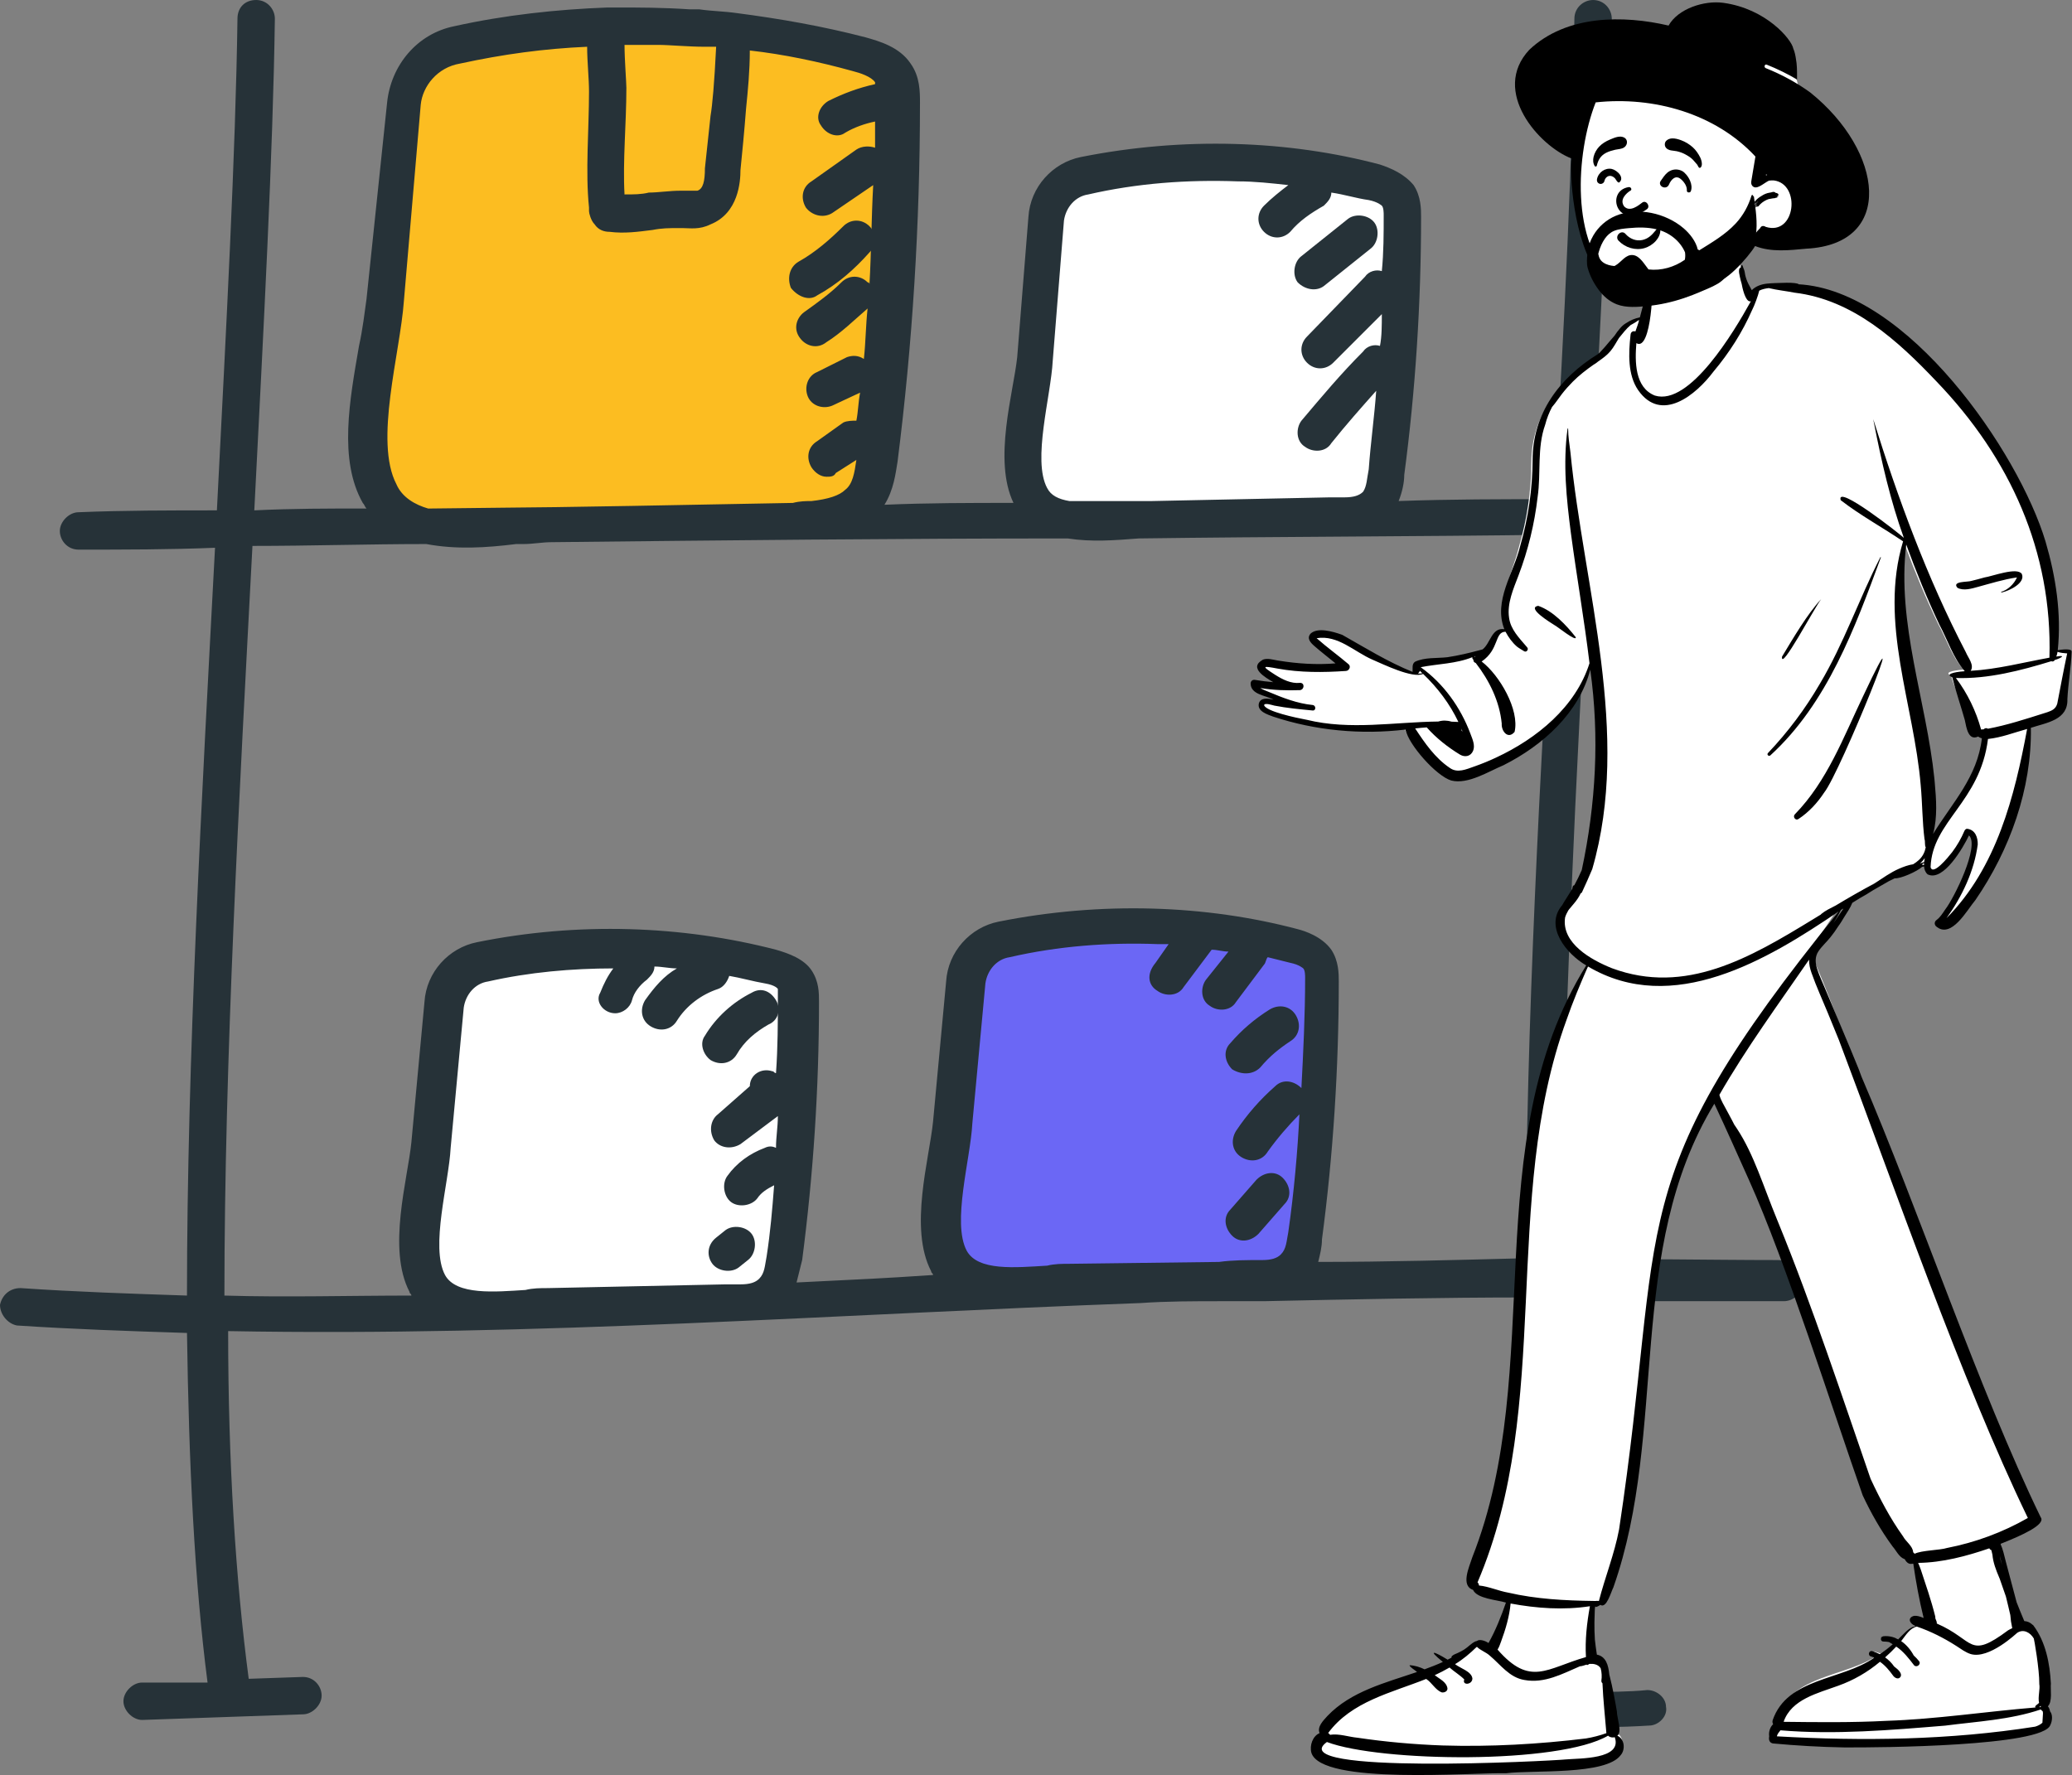 <svg xmlns="http://www.w3.org/2000/svg" width="552" height="473" viewBox="0 0 552 473" fill="none"><rect x="0" y="0" width="552" height="473" fill="#808080" stroke="none"/><path d="M255.929 282.424L258.578 257.52L268.646 251.161L289.841 246.393L325.343 247.982L351.837 255.4V284.544L347.068 333.822L330.112 342.3H260.698L251.16 333.822V312.627L255.929 282.424Z" fill="#6B67F5"></path><path d="M114.98 300.441L118.159 263.879L139.354 255.401L173.796 252.752L211.418 259.64L213.007 267.589L211.418 305.74L206.119 342.301L194.991 346.54L153.131 348.66L118.159 346.54L110.211 334.353L114.98 300.441Z" fill="white"></path><path d="M277.125 75.775L280.304 52.46L304.148 44.512H347.598L374.092 52.46V89.021L367.204 131.942L358.196 137.77H318.455H280.304L273.945 128.232V106.507L277.125 75.775Z" fill="white"></path><path d="M102.264 82.13L109.682 18.545L118.69 12.716L145.184 7.947L225.725 12.716L237.912 22.254V63.584L232.614 120.811L225.725 137.237L174.327 139.887L104.383 137.237L96.965 118.162L102.264 82.13Z" fill="#FCBD21"></path><path d="M473.728 335.745C454.301 335.745 435.373 335.247 415.947 335.745C416.444 275.473 419.93 204.738 423.419 142.968C439.857 142.968 456.295 142.968 472.733 142.47C475.224 142.47 477.715 139.979 477.715 137.488C477.715 134.997 475.721 132.507 472.733 132.507C471.738 132.507 432.384 133.004 423.917 133.004C426.408 85.183 428.899 40.358 429.396 4.984C429.396 2.493 427.403 0.002 424.414 0.002C421.923 0.002 419.432 1.995 419.432 4.984C418.935 39.853 416.942 85.183 413.953 133.004C400.006 133.004 386.557 133.004 372.61 133.501C373.605 131.01 374.106 128.52 374.106 126.526C377.094 104.111 378.59 80.698 378.59 57.787C378.59 55.793 378.59 52.307 376.597 49.319C374.106 46.331 370.62 44.835 367.631 43.84C343.223 37.365 315.329 36.367 287.93 41.846C280.457 43.342 274.48 49.816 273.982 57.786L270.994 95.146C269.999 104.612 264.52 122.542 269.999 133.998C258.543 133.998 247.087 133.998 235.627 134.496C238.118 130.512 238.615 126.028 239.113 123.04C243.096 91.656 245.09 59.779 245.09 27.398C245.09 24.409 245.09 20.422 242.599 16.937C239.61 12.452 234.131 10.96 230.645 9.961C219.189 6.973 207.733 4.98 196.273 3.487C192.787 2.99 189.799 2.99 186.309 2.492H183.818C176.346 1.995 170.369 1.995 163.895 1.995H161.901C148.452 2.492 134.505 3.988 121.055 6.977C111.092 8.97 104.12 17.438 103.122 27.401L97.639 79.7C97.141 83.186 96.644 87.67 95.645 92.154C93.154 106.599 90.166 122.539 96.64 133.995C97.138 134.493 97.138 134.99 97.635 135.491C87.672 135.491 77.712 135.491 67.748 135.989C70.239 87.173 72.73 40.851 73.227 4.982C73.227 2.491 71.234 0 68.245 0C65.257 0 63.264 1.993 63.264 4.982C62.766 40.846 60.275 87.171 57.784 135.989C45.33 135.989 32.878 135.989 20.922 136.486C18.431 136.486 15.94 138.977 15.94 141.468C15.94 143.959 17.934 146.45 20.922 146.45C32.876 146.45 45.33 146.45 57.284 145.952C53.798 211.704 49.811 282.438 49.811 345.207C34.866 344.709 19.924 344.212 5.479 343.213C2.491 343.213 0.497 345.207 0 347.698C0 350.189 1.993 352.68 4.484 353.177C19.429 354.172 34.372 354.673 49.815 355.171C50.312 390.04 51.809 421.423 55.294 448.32H37.865C35.375 448.32 32.884 450.811 32.884 453.302C32.884 455.793 35.375 458.284 37.865 458.284L80.705 456.788C83.196 456.788 85.687 454.297 85.687 451.806C85.687 449.315 83.693 446.824 80.705 446.824L66.26 447.322C62.774 420.921 60.781 389.541 60.781 354.676C142.97 356.172 222.178 350.192 303.866 347.203C310.842 346.706 318.311 346.706 325.286 346.706H333.256H336.742C360.156 346.208 383.564 345.711 406.978 345.711C406.978 384.563 408.474 420.431 412.955 449.818H401.499C398.51 449.818 396.517 451.812 396.517 454.8C396.517 457.789 398.51 459.782 401.499 459.782C406.48 459.782 411.462 460.279 415.943 460.279C423.913 460.279 431.386 460.279 439.357 459.782C441.848 459.782 444.339 457.291 443.841 454.8C443.841 452.309 441.35 450.316 438.859 450.316C433.877 450.813 428.398 450.813 423.417 450.813C418.932 421.921 417.44 386.057 417.44 346.706H475.221C477.712 346.706 480.203 344.712 480.203 341.724C480.203 338.736 476.717 335.747 473.728 335.747L473.728 335.745ZM278.962 130.022C274.979 122.549 279.957 105.613 280.458 96.147L283.447 58.788C283.944 55.302 286.435 52.313 289.921 51.812C302.873 48.824 316.322 47.829 329.772 48.326C334.256 48.326 338.737 48.824 343.222 49.321C341.228 50.817 338.737 52.807 336.747 54.8C334.754 56.794 334.754 59.782 336.747 61.776C338.741 63.769 341.729 63.769 343.723 61.776C346.214 58.788 349.202 56.794 352.688 54.8C353.683 53.806 354.681 52.807 354.681 51.315C358.167 51.812 361.155 52.811 364.645 53.308C367.136 53.806 368.131 54.804 368.131 54.804C368.628 55.302 368.628 56.798 368.628 57.295C368.628 62.277 368.628 67.259 368.131 72.24C366.635 71.743 364.645 72.24 363.646 73.736L348.204 89.676C346.211 91.669 346.211 94.658 348.204 96.651C350.197 98.645 353.186 98.645 355.179 96.651L368.132 83.699C368.132 86.687 368.132 89.676 367.634 92.167C366.138 91.669 364.148 92.167 363.15 93.663C357.173 99.639 352.191 105.616 346.712 112.094C345.216 114.087 345.216 117.573 347.707 119.069C349.701 120.565 353.186 120.565 354.682 118.074C358.666 113.092 362.653 108.608 366.636 104.127C366.139 111.102 365.14 118.074 364.643 125.049C364.145 127.54 364.145 129.534 363.147 131.026C362.152 132.021 360.656 132.522 358.165 132.522H354.181L306.361 133.517H302.875H284.941C281.953 133.009 279.959 132.014 278.964 130.02L278.962 130.022ZM166.38 11.961H175.345C178.334 11.961 183.315 12.458 187.8 12.458H190.788C190.291 22.422 189.793 27.901 189.292 30.889C188.795 35.374 188.297 40.355 187.796 44.837C187.796 48.322 187.299 50.316 185.803 50.813H182.815H181.319C178.33 50.813 175.342 51.311 172.851 51.311C170.857 51.808 168.868 51.808 166.377 51.808C165.879 42.843 166.874 32.88 166.874 23.413C166.878 21.925 166.38 15.948 166.38 11.961ZM105.607 129.023C99.63 117.567 106.602 94.154 107.6 80.207L112.085 27.905C112.582 22.92 116.565 17.942 122.546 16.943C134.002 14.452 144.961 12.96 156.42 12.459C156.42 16.442 156.918 20.926 156.918 24.412C156.918 34.376 155.923 45.832 156.918 55.294V56.289C156.918 56.787 157.415 58.78 158.414 59.775C159.409 61.271 160.905 61.769 162.397 61.769C166.38 62.266 169.87 61.769 173.853 61.271C176.344 60.774 178.338 60.774 180.829 60.774H181.823C183.817 60.774 186.308 61.271 189.296 59.779C196.769 56.791 197.266 48.323 197.266 45.334C197.764 40.352 198.261 35.37 198.762 28.897C199.26 23.915 199.757 18.933 199.757 13.454C208.722 14.449 218.188 16.442 227.153 18.933C229.147 19.431 232.135 20.429 233.13 21.922V22.419C228.646 23.414 224.662 24.91 220.675 26.904C218.184 28.399 217.189 31.388 218.682 33.378C220.178 35.869 223.166 36.864 225.156 35.371C227.647 33.875 230.635 32.88 233.126 32.383V39.358C231.63 38.861 229.64 38.861 228.144 39.856L216.191 48.323C213.7 49.819 213.202 52.808 214.695 55.299C216.191 57.292 219.179 58.287 221.67 56.794L232.629 49.322C232.131 58.287 232.131 67.255 231.634 75.723C231.634 75.723 231.634 75.225 231.136 75.225C229.143 73.232 226.154 73.232 224.161 75.225C221.173 78.214 217.687 80.705 214.197 83.196C212.204 84.692 211.209 87.68 213.202 90.171C214.698 92.165 217.687 93.159 220.178 91.166C224.161 88.675 227.65 85.189 231.136 82.201C230.639 86.685 230.639 91.166 230.142 95.65C228.646 94.656 227.153 94.656 225.657 95.153L217.687 99.136C215.196 100.131 214.201 103.12 215.196 105.611C216.191 108.101 219.179 109.096 221.67 108.102L229.143 104.616C228.645 107.107 228.645 109.598 228.148 112.088C227.153 112.088 225.657 112.088 224.662 112.586L217.687 117.564C215.196 119.06 214.699 122.048 216.191 124.539C217.186 126.035 218.682 127.03 220.174 127.03C221.169 127.03 222.168 127.03 222.665 126.035L228.145 122.55C227.647 126.035 227.15 129.024 225.156 130.52C223.66 132.016 220.672 133.011 216.191 133.508C214.695 133.508 213.203 133.508 211.209 134.006C132.506 135.502 153.926 135 114.074 135.502C110.588 134.503 107.103 132.509 105.607 129.023ZM163.889 269.989C165.882 269.989 167.872 268.493 168.373 266.503C168.871 264.51 170.367 262.52 172.357 261.024C173.351 260.029 174.35 259.031 174.35 257.538C176.343 257.538 178.333 258.036 180.327 258.036C176.841 260.029 174.35 263.017 171.859 266.503C170.363 268.994 170.864 271.983 173.355 273.479C175.846 274.975 178.834 274.473 180.33 271.983C182.821 267.999 186.805 265.007 191.289 263.515C192.785 263.017 193.78 261.521 194.277 260.029C197.266 260.527 200.752 261.525 203.743 262.023C206.732 262.52 207.229 263.518 207.229 263.518V266.009C207.229 272.484 207.229 278.962 206.732 285.933C206.234 285.933 206.234 285.436 205.737 285.436C202.749 284.441 199.76 286.431 199.76 289.419L191.285 296.888C189.292 298.384 188.794 301.372 190.291 303.863C191.786 305.857 194.775 306.354 197.266 304.858L207.229 297.386C207.229 300.374 206.732 302.865 206.732 305.853C205.737 305.356 204.738 305.356 203.744 305.853C199.76 307.349 196.271 309.837 193.78 313.326C192.284 315.319 192.785 318.805 194.775 320.301C196.768 321.797 200.254 321.296 201.75 319.306C202.745 317.81 204.241 316.815 206.234 315.82C205.737 322.295 205.24 328.275 204.241 334.749C203.744 337.24 203.744 339.233 202.248 340.726C201.253 341.721 199.757 342.222 197.266 342.222H193.282L145.959 343.217C143.966 343.217 141.976 343.217 139.982 343.714C132.012 344.212 121.551 345.21 118.562 339.731C114.579 332.258 119.557 315.322 120.058 305.856L123.544 268.496C124.042 265.011 126.533 262.022 130.019 261.521C140.977 259.03 152.433 258.035 163.392 258.035C161.896 260.029 160.901 262.019 159.906 264.51C158.41 267 160.9 269.989 163.889 269.989ZM308.346 264.012C310.339 265.508 313.825 265.508 315.321 263.018L322.794 253.054C324.29 253.054 325.782 253.551 327.278 253.551L321.301 261.024C319.805 263.018 319.805 266.503 322.296 267.999C324.29 269.495 327.776 269.495 329.271 267.004L336.744 257.041C337.242 256.543 337.242 255.545 337.739 255.047C339.733 255.545 341.722 256.042 343.716 256.543C346.207 257.041 347.202 258.039 347.202 258.039C347.699 258.537 347.699 260.033 347.699 260.53C347.699 270.494 347.202 280.454 346.704 289.92C344.711 287.927 341.722 287.429 339.729 289.423C335.746 292.908 332.256 296.895 329.268 301.376C327.772 303.867 328.273 306.855 330.764 308.351C333.255 309.847 336.243 309.346 337.739 306.855C340.23 303.37 343.218 299.88 346.207 296.892V296.394C345.709 306.855 344.711 317.814 343.218 328.275C342.721 330.766 342.721 332.76 341.225 334.252C340.23 335.247 338.734 335.748 336.243 335.748H335.746C332.26 335.748 328.273 335.748 324.787 336.245L284.936 336.743C282.943 336.743 280.953 336.743 278.959 337.24C270.492 337.738 260.528 338.736 257.54 333.257C253.556 325.784 258.534 308.849 259.036 299.382L262.521 262.023C263.019 258.537 265.51 255.548 268.996 255.047C281.948 252.059 295.397 251.064 308.349 251.562H311.337L307.852 256.543C305.357 259.528 305.858 262.516 308.346 264.012ZM351.185 336.238C351.683 334.245 352.18 332.255 352.18 330.261C355.169 307.847 356.664 284.433 356.664 261.522C356.664 259.528 356.664 256.043 354.671 253.054C352.18 249.568 347.696 248.072 345.706 247.575C321.297 241.101 293.404 240.102 266.004 245.581C258.531 247.077 252.554 253.552 252.057 261.521L248.571 298.881C247.576 308.845 242.097 327.276 248.073 338.732C248.073 339.23 248.571 339.23 248.571 339.727C233.629 340.722 232.133 340.722 212.209 341.72C212.706 339.727 213.204 337.737 213.705 335.744C216.693 312.831 218.189 289.916 218.189 267.004C218.189 264.513 218.189 261.525 216.196 258.536C214.202 255.548 210.219 254.052 206.73 253.057C181.824 246.583 153.926 245.585 127.028 251.064C119.555 252.56 113.578 259.034 113.08 267.004L109.595 304.363C108.6 314.327 103.12 332.758 109.097 344.214C109.097 344.712 109.595 344.712 109.595 345.209C93.157 345.209 76.221 345.707 59.784 345.209C59.784 282.446 63.767 211.71 67.256 145.46C82.699 145.46 98.139 144.963 113.581 144.963C121.551 146.459 129.521 145.957 137.492 144.963H138.988H139.485C141.976 144.963 144.467 144.465 146.958 144.465C192.786 143.968 238.615 143.47 284.443 143.47C290.917 144.465 296.898 143.968 303.371 143.47C340.234 142.973 377.093 142.973 413.956 142.475C410.471 204.243 406.484 273.482 406.484 335.252C387.551 335.743 369.618 336.24 351.187 336.24L351.185 336.238Z" fill="#263238"></path><path d="M217.686 78.714C223.165 75.725 227.65 71.738 231.633 67.257C233.627 65.264 233.627 62.276 231.633 60.282C229.64 58.289 226.651 58.289 224.658 60.282C221.172 63.768 217.185 67.257 212.704 69.748C210.213 71.244 209.716 74.233 210.711 76.724C212.704 79.211 215.693 80.21 217.686 78.714L217.686 78.714Z" fill="#263238"></path><path d="M352.682 76.222L365.136 66.258C367.13 64.763 367.627 61.277 366.131 59.283C364.635 57.29 361.149 56.792 359.156 58.288L346.701 68.252C344.708 69.748 344.21 73.234 345.706 75.227C347.7 77.221 350.688 77.718 352.682 76.222Z" fill="#263238"></path><path d="M335.74 284.438C338.231 281.45 340.721 279.456 343.71 277.463C346.201 275.967 346.698 272.979 345.206 270.488C343.71 267.997 340.721 267.499 338.23 268.992C334.247 271.483 330.758 274.471 327.769 277.957C325.776 279.95 326.273 282.939 328.267 284.932C330.758 286.432 333.746 286.432 335.74 284.438L335.74 284.438Z" fill="#263238"></path><path d="M335.246 328.781L342.221 320.811C344.215 318.818 343.717 315.829 341.724 313.836C339.73 311.842 336.742 312.34 334.749 314.333L327.773 322.303C325.78 324.297 326.277 327.285 328.271 329.279C330.268 331.272 333.256 330.771 335.246 328.781Z" fill="#263238"></path><path d="M189.291 282.451C191.782 283.947 194.77 283.446 196.266 280.955C198.26 277.469 201.248 274.979 204.734 272.985C207.225 271.99 208.22 269.002 206.727 266.511C205.231 264.02 202.744 263.025 200.253 264.517C195.271 267.008 190.787 270.992 187.798 275.974C186.302 277.967 187.301 280.955 189.291 282.451L189.291 282.451Z" fill="#263238"></path><path d="M189.791 336.745C191.287 338.739 194.773 339.236 196.766 337.74L199.257 335.747C201.251 334.251 201.748 330.765 200.252 328.772C198.756 326.778 195.27 326.281 193.277 327.777L190.786 329.77C188.295 331.764 188.295 334.752 189.791 336.745Z" fill="#263238"></path><path fill-rule="evenodd" clip-rule="evenodd" d="M515.455 215.525C515.428 217.368 515.242 221.6 514.774 223.384C519.979 215.125 527.776 206.097 528.962 195.981C528.593 195.881 526.953 195.731 526.667 195.518C523.974 196.757 524.483 192.945 524.086 191.182C523.011 187.45 520.753 183.778 519.772 180.021C517.194 178.917 522.372 178.449 523.124 178.427C519.997 174.979 518.558 170.239 516.331 166.216C513.059 159.38 510.128 152.392 507.511 145.294C506.939 149.742 506.837 154.237 507.185 158.709C508.261 177.864 515.528 196.281 515.455 215.525ZM334.838 181.5C336.457 181.769 339.155 182.024 340.771 182.155C338.65 180.903 332.382 178.518 336.332 176.375C337.55 175.934 338.857 176.563 340.085 176.757C345.186 177.588 351.484 177.544 356.644 177.125C354.763 175.597 352.286 173.395 350.451 171.813C349.475 170.972 348.529 170.654 349.626 169.398C351.561 167.615 355.02 168.928 357.257 169.712C363.426 173.135 370.392 176.847 377.014 179.48C377.083 178.562 377.04 177.374 377.935 176.757C380.558 175.533 382.49 175.89 385.282 175.565C388.536 175.082 391.428 174.532 394.651 173.68C396.758 172.089 398.043 167.395 401.414 167.919C398.429 160.481 402.978 152.721 404.687 145.599C406.82 138.31 407.941 130.741 407.971 123.162C407.992 111.028 415.09 101.718 425.345 95.492C429.388 92.789 432.103 86.213 437.109 84.896C437.745 82.477 437.784 81.415 438.343 78.978C438.624 78.278 438.832 74.479 439.538 74.608C440.316 70.846 444.283 69.337 447.715 68.549C452.177 67.633 458.405 66.524 462.416 69.108C463.578 70.065 464.089 71.668 464.174 73.1C464.62 75.007 465.547 76.982 466.627 78.637C468.472 78.02 467.428 76.87 469.252 76.602C485.909 74.157 504.398 86.258 515.205 98.062C534.795 117.981 550.444 145.174 547.883 173.564C548.572 173.463 551.625 172.989 551.582 173.945C551.432 178.099 550.66 181.564 550.447 185.716C550.658 191.215 544.888 191.878 540.72 193.234C540.977 209.19 535.123 225.15 525.96 238.266C523.734 240.847 520.394 249.803 516.331 246.235C515.852 245.68 519.565 241.839 520.226 240.89C522.482 238.078 528.457 224.155 524.234 221.374C523.295 224.38 514.205 238.831 512.584 230.629C510.432 231.866 506.875 232.71 504.303 232.582C499.466 235.176 494.759 237.978 490.114 240.89C487.951 245.097 484.777 249.139 482.118 253.178C500.519 295.266 518.479 364.536 542.158 404.177C544.223 406.766 532.865 411.166 530.859 412.116C534.695 418.284 535.175 425.432 538.094 432.074C538.65 431.985 539.211 432.102 539.712 432.368C543.313 434.783 544.671 443.426 544.877 447.688C544.71 449.589 545.422 452.464 543.869 453.864C544.086 454.096 544.248 454.38 544.363 454.671C545.456 455.513 545.322 457.375 544.737 458.53C542.682 462.755 527.655 462.363 522.778 463.267C505.505 464.715 491.007 464.944 473.735 463.36C471.616 462.92 473.219 459.645 474.265 458.757C473.782 458.466 473.473 457.934 473.684 457.25C477.611 446.131 491.802 446.884 500.389 440.946C498.131 439.653 499.588 440.065 501.007 440.568C502.512 439.631 503.977 438.577 505.334 437.412C504.292 436.775 504.806 436.354 505.933 436.888C507.71 435.477 509.093 433.296 511.357 432.612C513.573 432.074 513.573 431.136 513.573 430.544C512.254 425.291 510.813 419.904 510.072 414.577C509.282 415.731 502.465 406.486 501.007 404.177C495.339 395.289 495.355 386.531 491.389 376.865C483.245 355.816 466.562 311.699 456.388 291.568C432.583 329.979 444.178 381.93 429.493 422.89C428.84 424.12 427.613 428.735 425.913 427.404C425.252 427.557 424.55 427.639 423.921 427.728C424.103 432.205 424.441 436.671 425.193 441.102C425.893 441.285 426.487 441.649 426.795 442.285C427.974 441.428 430.231 454.071 430.424 455.359C430.427 457.021 431.873 460.72 430.552 461.707C432.455 462.478 432.766 465.329 431.428 466.794C427.453 472.084 408.081 470.63 400.934 471.517C391.896 471.295 354.087 474.645 351.462 466.156C350.94 464.217 351.835 461.771 353.655 461.025C352.926 459.342 354.67 457.717 355.737 456.536C362.027 450.056 371.7 449.036 380.075 446.216C379.762 445.899 391.007 440.194 393.445 438.784C393.284 436.868 397.304 438.788 397.315 438.784C399.232 435.429 400.59 430.209 401.875 426.59C399.503 425.862 393.788 425.215 392.729 422.89C389.325 421.759 392.739 416.87 393.445 414.577C413.4 365.135 394.468 302.771 423.921 256.106C418.522 253.044 412.328 246.343 417.661 240.722C418.728 239.371 421.339 235.164 421.296 235.898C422.288 231.893 424.503 224.993 425.193 220.943C427.726 206.071 426.066 192.144 423.921 177.125C420.943 188.426 410.68 197.842 400.24 203.005C396.165 204.67 390.785 208.106 386.312 207.022C382.274 205.839 374.942 197.632 374.078 193.69C362.308 195.076 350.088 193.964 338.841 190.3C337.397 189.759 335.688 189.805 336.134 187.776C336.58 186.054 339.755 186.493 341.12 186.813C339.033 185.667 333.616 185.368 333.656 182.373C333.728 181.749 334.193 181.392 334.838 181.5Z" fill="white"></path><path fill-rule="evenodd" clip-rule="evenodd" d="M464.133 70.555C463.954 70.626 463.831 70.896 463.759 71.301C463.56 71.363 463.389 71.509 463.338 71.728C463.187 72.374 463.363 73.047 463.499 73.691L463.515 73.765C463.643 74.388 463.801 75.007 463.993 75.614L464.022 75.768C464.49 78.278 465.393 80.664 466.454 80.258L466.209 80.7C462.047 88.18 450.159 108.265 440.876 105.402C435.471 103.257 435.549 96.283 435.944 91.429C439.957 93.867 440.708 75.206 439.885 73.143C439.23 72.666 438.914 76.959 438.67 77.551C438.139 79.906 437.487 82.23 436.874 84.565C435.58 84.819 434.356 85.33 433.274 86.062C433.223 86.091 433.169 86.118 433.119 86.148C432.469 86.54 431.963 87.039 431.511 87.591C431.001 88.157 430.564 88.776 430.152 89.413C429.245 90.433 428.381 91.49 427.488 92.521C427.064 93.01 426.631 93.485 426.187 93.947L425.845 94.231C425.788 94.279 425.731 94.326 425.673 94.372C415.419 100.713 408.32 110.199 408.3 122.556C408.27 130.275 407.149 137.986 405.016 145.41C403.307 152.664 397.786 160.079 400.77 167.655C397.4 167.12 397.087 171.411 394.98 173.033L394.317 173.21C391.356 173.999 388.641 174.658 385.611 175.116C382.819 175.447 379.592 175.083 376.968 176.33C376.074 176.959 376.394 178.093 376.324 179.028C369.703 176.346 363.756 172.64 357.587 169.154L357.38 169.081C355.097 168.278 351.023 167.072 349.147 168.835C348.049 170.113 349.157 171.255 350.133 172.111C351.969 173.722 353.916 175.2 355.797 176.758C350.729 177.177 345.645 176.842 340.633 176.028L340.36 175.983C339.132 175.785 337.684 175.312 336.466 175.761C332.516 177.944 337.086 180.492 339.207 181.768C337.591 181.634 335.978 181.435 334.359 181.161C333.715 181.052 333.249 181.415 333.178 182.051C333.137 185.101 337.194 185.265 339.281 186.432L339.114 186.393C337.75 186.08 335.788 185.805 335.361 187.489C334.914 189.556 337.728 190.391 339.172 190.942C350.419 194.673 362.639 195.806 374.408 194.395C375.272 198.41 382.604 206.769 386.641 207.974C391.114 209.079 396.495 205.578 400.569 203.883C411.009 198.623 420.682 189.948 423.66 178.437C426.162 196.285 425.15 214.278 421.394 231.838C420.786 233.207 420.145 234.555 419.423 235.869C419.205 235.903 419.02 236.048 418.977 236.34C418.955 236.5 418.923 236.655 418.886 236.809C418.167 238.018 417.379 239.18 416.648 240.382C416.497 240.631 416.348 240.889 416.211 241.153C411.342 246.84 417.277 254.168 422.584 257.234C393.132 304.767 412.155 364.667 392.2 415.028L392.156 415.171C391.398 417.566 389.091 422.497 392.428 423.625C393.487 425.994 398.824 426.274 401.196 427.015C399.911 430.702 398.482 434.347 396.565 437.764L396.531 437.779C395.767 437.223 394.13 436.649 393.453 437.255C393.289 437.275 393.125 437.321 392.965 437.4C391.918 437.915 391.075 438.901 390.074 439.521C389.532 439.857 388.969 440.161 388.389 440.427C387.849 440.675 387.276 440.838 386.835 441.247C386.696 441.375 386.661 441.539 386.695 441.69C386.348 441.869 386 442.048 385.654 442.228L385.466 442.111C382.405 440.223 379.944 439.2 384.396 442.828C382.801 443.558 381.165 444.197 379.518 444.796C378.268 444.2 376.933 443.765 375.557 443.706C375.309 444.009 377.201 445.18 377.513 445.503C369.138 448.375 359.927 450.624 353.637 457.223L353.567 457.302C352.497 458.498 350.843 460.119 351.555 461.796C349.735 462.556 348.841 465.048 349.363 467.022C351.988 475.67 392.225 472.257 401.263 472.483C408.409 471.58 427.781 473.06 431.756 467.673C433.094 466.18 432.783 463.277 430.88 462.491C432.201 461.486 430.755 457.718 430.751 456.025L430.721 455.83C430.519 454.566 429.642 449.622 428.732 446.166C428.713 445.894 428.676 445.615 428.632 445.334L428.604 445.156C428.423 444.055 428.145 442.934 427.427 442.049C426.911 441.413 426.196 441.02 425.42 440.878C425.212 439.563 425.042 438.244 424.895 436.923C424.792 435.37 424.753 433.814 424.771 432.258C424.78 431.472 424.801 430.686 424.84 429.901C424.868 429.324 424.835 428.637 424.983 428.047C425.081 428.147 425.222 428.201 425.379 428.147C425.713 428.034 426.021 427.825 426.328 427.653C426.34 427.647 426.349 427.639 426.359 427.632C427.997 428.686 429.183 424.176 429.821 422.952C444.505 381.231 432.911 333.217 456.715 294.091C460.001 301.077 462.825 307.485 465.988 314.519C475.866 336.487 488.061 375.182 496.239 398.443C498.465 403.198 501.08 407.793 504.189 412.039C505.183 413.155 505.85 414.798 507.288 415.398L507.414 415.417C507.798 416.127 508.331 416.726 509.124 416.706C509.318 416.701 509.517 416.679 509.717 416.645C510.42 421.485 511.303 426.356 512.477 431.119L512.319 431.053C511.55 430.739 510.742 430.471 509.953 430.541C508.038 431.021 508.747 432.679 510.261 433.226C508.377 433.805 507.102 435.44 505.703 436.801C504.521 436.17 503.196 435.842 501.78 435.98C501.564 436.001 501.398 436.095 501.283 436.224C501.202 436.225 501.123 436.229 501.048 436.242L501.203 436.334C500.951 436.753 501.131 437.39 501.78 437.394C502.29 437.396 502.782 437.442 503.256 437.529C503.586 437.72 503.914 437.913 504.238 438.115C503.146 439.07 501.984 439.95 500.787 440.755C500.155 440.435 499.487 440.167 498.792 439.952C497.894 439.674 497.502 441.088 498.404 441.344C498.595 441.398 498.785 441.459 498.973 441.524L499.158 441.634C499.201 441.66 499.246 441.687 499.293 441.714C490.706 447.762 476.192 446.996 472.266 458.322C472.136 458.749 472.203 459.118 472.385 459.408C471.534 460.181 471.142 461.571 471.333 462.638L471.317 462.727C471.171 463.59 471.381 464.348 472.317 464.545C478.561 465.121 484.791 465.487 491.063 465.6L491.569 465.604C500.555 465.664 544.261 465.341 546.233 459.625C546.758 458.566 546.92 456.924 546.151 455.981C546.062 455.473 545.886 455.011 545.574 454.649C546.839 453.382 546.217 450.189 546.372 448.581C546.094 443.213 544.994 437.456 541.682 433.063C541.628 432.994 541.562 432.951 541.495 432.93C540.916 432.354 540.156 431.99 539.287 431.941C539.26 431.875 539.233 431.808 539.206 431.741C538.53 430.163 537.889 428.555 537.251 426.94C536.778 425.106 536.284 423.275 535.79 421.455C535.296 419.637 534.813 417.815 534.34 415.991C533.963 414.537 533.64 412.899 532.988 411.509C533.006 411.45 533.023 411.391 533.042 411.331L533.72 411.06C538.162 409.271 545.2 406.254 543.653 404.262C527.176 370.344 511.046 322.056 495.925 286.892C495.688 286.203 495.439 285.517 495.164 284.838C494.496 283.185 493.82 281.534 493.134 279.888L492.721 278.901L486.133 263.199C485.444 261.555 484.666 259.92 484.123 258.222C483.599 256.586 483.459 254.959 484.453 253.47C485.344 252.138 486.598 251.035 487.602 249.784C488.36 248.838 489.1 247.827 489.763 246.765C490.365 245.979 490.869 245.079 491.318 244.353C492.037 243.191 492.952 241.904 493.474 240.561C494.148 240.14 494.823 239.722 495.5 239.308C496.67 238.658 497.82 237.978 498.941 237.242C500.356 236.409 501.779 235.59 503.214 234.79C503.732 234.535 504.251 234.281 504.77 234.028C506.325 234.162 510.62 232.263 512.083 230.979C512.25 230.946 512.417 230.908 512.582 230.867C512.648 231.687 512.919 232.43 513.549 232.981C517.742 235.042 523.086 225.708 524.559 222.593C527.486 225.425 520.502 239.436 518.246 242.301L518.126 242.478C517.522 243.374 516.89 244.379 516.034 245.041L515.948 245.106C515.361 245.536 515.252 246.208 515.731 246.773C519.794 250.407 524.059 242.427 526.285 239.799C535.447 226.439 541.301 210.182 541.044 193.93C545.212 192.549 550.982 191.874 550.77 186.272C550.983 182.044 551.755 177.86 551.906 173.629C551.949 172.656 548.895 173.138 548.206 173.241C549.221 163.518 547.688 153.647 544.952 144.302C537.77 120.392 508.197 77.297 479.089 75.741C479.114 75.694 479.102 75.63 479.037 75.614C477.72 75.275 476.264 75.329 474.91 75.371C473.501 75.416 472.068 75.425 470.667 75.583C469.214 75.746 467.676 76.275 466.7 77.322L466.362 76.718C465.969 76.012 465.591 75.3 465.306 74.522C465.161 74.128 465.048 73.721 464.945 73.309C464.828 72.721 464.798 72.109 464.518 71.576C464.51 71.562 464.501 71.55 464.493 71.537C464.392 71.201 464.276 70.871 464.133 70.555ZM428.407 462.471C428.824 462.89 429.545 463.072 430.183 462.872C432.306 468.846 420.79 468.471 417.094 468.807C413.152 469.223 341.36 472.922 353.501 464.163C367.745 469.54 415.388 470.134 428.407 462.471ZM393.445 438.783C394.403 439.762 395.848 440.198 396.876 441.132C399.782 443.567 402.12 446.993 406.137 447.638C411.414 448.614 416.171 446.034 420.891 443.991C421.478 443.963 422.092 443.717 422.694 443.535C422.715 443.578 422.737 443.622 422.761 443.662C422.79 443.65 422.821 443.641 422.856 443.635C422.909 443.627 422.959 443.621 423.01 443.614C423.131 443.518 423.259 443.437 423.391 443.369C423.471 443.357 423.55 443.347 423.629 443.343C424.602 443.284 425.658 443.508 426.282 444.306C426.336 444.375 426.384 444.446 426.431 444.519C426.734 445.581 426.772 446.866 426.626 447.764C426.579 448.057 426.702 448.346 426.911 448.513C427.098 452.957 427.603 457.42 427.956 461.805C426.19 462.434 424.359 462.912 422.525 463.215C409.873 464.756 397.086 465.471 384.337 465.084C376.747 464.812 369.168 464.141 361.657 463.024C359.229 462.797 356.744 461.867 354.318 462.243C354.214 462.05 354.053 461.884 353.829 461.771C360.048 453.336 370.679 451.056 379.946 447.358C381.477 448.327 382.419 450.345 384.124 450.946C384.786 451.045 385.706 450.658 385.609 449.827C385.334 448.124 383.477 447.348 382.227 446.359C383.568 445.739 384.885 445.064 386.168 444.314C387.43 445.44 388.922 446.297 390.103 447.497C389.432 449.121 392.23 448.98 392.261 447.253C392.068 445.342 389.011 444.533 387.645 443.418C389.778 442.133 391.683 440.511 393.445 438.783ZM543.699 455.484C543.773 455.63 543.895 455.762 544.075 455.865C544.386 456.043 544.236 456.985 544.22 457.303L544.22 457.326C544.203 457.896 544.167 458.465 544.117 459.033C543.592 459.502 542.92 459.858 542.175 460.073C519.461 463.662 496.312 463.954 473.379 462.65C473.484 462.047 473.93 461.55 474.325 461.046C488.822 462.267 503.669 460.99 518.191 459.8C526.681 458.695 535.576 458.238 543.699 455.484ZM510.631 433.395C514.374 434.671 517.858 436.442 521.175 438.563C522.408 439.357 523.585 440.268 525.003 440.724C529.91 442.187 537.268 435.16 537.386 435.081C539.091 433.945 540.898 435.004 541.825 436.579C541.911 436.725 543.332 444.781 543.289 448.727C543.545 450.068 542.864 452.261 543.226 453.723C542.941 454.063 542.536 454.222 542.262 454.578C542.163 454.706 542.191 454.851 542.277 454.961C529.024 456.041 515.848 458.091 502.532 458.523C493.418 459.001 484.287 458.891 475.172 458.782C477.246 452.751 484.31 451.159 489.705 449.174C493.782 447.723 497.535 445.562 500.837 442.784C502.269 443.78 503.399 445.175 504.413 446.577C504.874 447.147 505.821 447.577 506.315 446.788C506.823 445.968 505.831 444.933 504.605 444.026C503.96 443.081 503.148 442.275 502.212 441.612C503.246 440.698 504.243 439.746 505.176 438.734C507.112 440.033 508.534 441.902 509.927 443.715C510.596 444.438 511.847 443.482 511.298 442.667C510.858 442.105 510.363 441.587 509.833 441.102C509.034 439.609 507.883 438.23 506.488 437.276L506.594 437.142C507.76 435.66 508.768 433.882 510.631 433.395ZM543.613 454.538C543.645 454.577 543.679 454.615 543.715 454.651C543.683 454.716 543.658 454.784 543.64 454.853L543.3 454.88C543.418 454.783 543.522 454.665 543.613 454.538ZM402.441 427.26C409.385 428.558 416.558 429.057 423.566 427.985C422.755 432.468 422.246 436.979 422.512 441.531C412.034 444.527 407.68 449.522 398.961 439.539C399.382 438.904 399.625 438.124 399.908 437.371C401.113 434.107 402.109 430.731 402.441 427.26ZM529.976 412.557C530.075 412.774 530.254 412.952 530.511 413.031C530.603 413.432 530.698 413.833 530.799 414.234C530.969 416.299 531.756 418.346 532.57 420.252C532.626 420.383 532.681 420.515 532.736 420.647C533.273 422.231 533.836 423.813 534.391 425.396C534.812 427.041 535.182 428.699 535.569 430.352C535.644 431.473 535.805 432.585 536.052 433.684C536.063 433.735 536.079 433.782 536.096 433.827C535.708 433.998 535.333 434.197 534.98 434.398C524.349 442.308 526.185 437.019 515.977 432.591C516.036 432.165 515.82 431.781 515.645 431.341L515.622 431.283C515.612 431.255 515.601 431.227 515.59 431.199C515.607 431.031 515.597 430.851 515.553 430.659C514.519 426.472 513.079 422.356 511.732 418.259C511.516 417.642 511.266 417.039 511.011 416.437C517.483 416.354 523.885 414.648 529.976 412.557ZM489.838 242.856C431.116 315.371 443.98 323.922 431.336 407.522C430.108 414.03 427.612 420.206 425.96 426.59L425.732 426.568C425.506 426.547 425.292 426.533 425.132 426.584L425.126 426.586L424.475 426.578C416.877 426.475 409.247 426.082 401.827 424.367C399.203 423.91 396.645 422.713 394.019 422.462C394.009 422.124 393.847 421.809 393.627 421.627C413.881 374.185 399.769 319.991 417.341 271.742C419.009 266.914 420.995 262.193 423.049 257.515C445.634 270.887 470.874 255.744 489.838 242.856ZM532.776 414.591C532.901 415.138 533.038 415.678 533.162 416.2L533.345 416.978C533.085 416.191 532.879 415.394 532.776 414.591ZM481.957 255.698C481.918 256.897 482.21 258.106 482.606 259.233C483.874 262.846 485.498 266.366 486.952 269.909C487.939 272.314 488.917 274.722 489.905 277.126C504.544 315.854 522.512 367.765 540.241 404.466C533.561 408.295 526.237 411.003 518.66 412.471C516.901 413.054 511.87 413.079 510.089 414.003L509.683 413.609C509.613 411.957 507.722 410.779 506.965 409.33C503.546 404.561 500.822 399.347 498.35 394.047L497.946 392.885C491.375 373.935 482.8 347.85 473.765 325.797L473.486 325.117C469.742 316.022 467.281 307.638 462.762 300.758C462.516 300.388 462.266 300.018 462.016 299.647C461.831 299.279 461.644 298.912 461.455 298.546C460.645 296.982 459.771 295.451 458.947 293.895C458.595 293.231 458.247 292.482 458.062 291.716C465.24 279.229 473.794 267.558 481.957 255.698ZM471.207 76.763C473.459 77.305 475.768 77.527 478.033 77.977C493.648 79.821 505.619 90.785 515.931 101.672C535.464 121.988 546.829 146.987 545.99 175.24C539.015 176.499 532.111 178.341 525.004 178.743C526.037 177.194 524.307 175.256 523.711 173.773C513.431 154.105 505.494 132.394 499.048 111.688L499.223 112.592C501.247 122.984 503.605 133.332 507.203 143.314C506.161 142.299 489.038 128.815 490.377 133.273C495.608 137.322 501.516 140.531 506.998 144.246C500.48 165.805 509.903 187.648 511.693 209.216C512.143 214.011 512.104 218.84 512.708 223.617C512.938 224.158 512.696 225.256 513.034 225.77C512.784 227.038 512.257 228.194 511.169 229.184C510.711 229.6 510.211 229.961 509.685 230.283C508.373 230.479 507.055 230.98 505.986 231.443C503.608 232.474 501.515 233.995 499.389 235.447L499.332 235.485C495.905 237.229 492.481 239.21 489.045 241.276L488.892 241.355C487.613 242.02 486.306 242.619 485.193 243.54C485.142 243.582 485.108 243.63 485.086 243.68L482.999 244.957C466.28 255.174 449.042 265.278 429.44 257.985C423.932 255.788 415.926 251.338 416.954 244.456C417.157 243.796 417.465 243.176 417.814 242.572C417.911 242.443 418.01 242.315 418.111 242.19C418.87 241.239 419.72 240.367 420.38 239.34C420.648 238.923 420.889 238.493 421.099 238.05C421.248 238.005 421.38 237.902 421.464 237.721C422.407 235.684 423.331 233.643 424.192 231.569C434.627 195.548 421.961 156.846 418.378 120.515C418.129 118.434 417.764 116.332 417.765 114.237C417.765 114.139 417.621 114.142 417.613 114.237C416.349 123.51 417.308 132.869 418.509 142.1C420.048 153.648 422.069 165.148 423.458 176.717C419.766 188.378 409.427 196.804 398.571 201.857C396.724 202.726 394.835 203.5 392.91 204.182L392.78 204.227C390.665 204.96 388.277 206.093 386.235 204.608C382.318 201.975 379.552 197.958 377.013 194.09C378.04 193.979 379.069 193.884 380.098 193.814C382.625 196.676 385.721 199.105 388.988 201.091C390.32 201.847 391.833 201.527 392.448 200.048C393.029 198.652 392.318 197.022 391.803 195.676L391.728 195.48C389.121 188.517 384.593 182.136 378.48 177.775C383.092 176.862 387.883 176.89 392.307 175.086C392.066 175.337 392.382 175.617 392.536 175.83C392.481 176.243 392.784 176.544 393.156 176.655C396.766 181.326 399.502 186.857 400.074 192.78C399.922 194.798 401.745 197.128 403.501 195.01C404.874 189.113 399.472 179.897 394.723 176.259C399.486 173.021 398.097 168.35 401.088 168.328C401.86 169.797 402.869 171.203 404.139 172.294C404.714 172.756 405.411 173.105 406.028 173.515C406.676 173.947 407.351 172.997 406.838 172.476L406.702 172.315C404.752 170.005 402.436 167.734 402.033 164.61C401.451 160.761 403.198 156.862 404.537 153.347C407.104 146.608 408.806 139.596 409.636 132.44C410.575 126.029 409.433 119.378 411.649 113.174C412.09 111.446 412.723 109.873 413.5 108.412C413.519 108.397 413.537 108.381 413.554 108.362C414.476 107.306 415.212 106.132 416.072 105.025C416.971 103.868 417.946 102.767 418.978 101.725C420.704 99.984 422.609 98.531 424.594 97.132C424.631 97.119 424.668 97.102 424.706 97.08C425.078 96.863 425.435 96.599 425.78 96.308L425.813 96.285C426.968 95.49 428.146 94.628 429.048 93.549C429.932 92.49 430.562 91.254 431.284 90.088C432.272 88.895 433.213 87.617 434.404 86.624C435.077 86.243 435.778 85.884 436.379 85.408C436.477 85.367 436.577 85.328 436.679 85.292C436.423 86.326 436.035 87.278 435.686 88.328C435.18 88.117 434.488 88.351 434.403 89.123L434.372 89.411C433.864 94.136 433.607 99.854 436.413 103.945C442.593 112.817 451.824 105.242 456.492 99.004C460.682 94.028 464.204 88.494 466.805 82.546L466.848 82.467C467.332 81.557 468.382 78.782 468.679 77.448C469.429 77.057 470.341 76.867 471.207 76.763ZM490.993 242.122C491.011 242.145 491.033 242.165 491.056 242.183C490.18 243.416 489.344 244.691 488.484 245.927C489.189 244.785 489.853 243.635 490.44 242.471C490.624 242.354 490.808 242.238 490.993 242.122ZM540.046 194.237C536.696 212.242 531.909 231.185 518.571 244.647C522.722 238.858 525.95 232.1 526.889 225.021C526.928 223.122 526.23 221.115 524.106 220.833C523.744 220.785 523.469 221.107 523.339 221.393L523.327 221.421C522.492 223.395 521.406 225.272 520.12 226.992L519.993 227.155C519.023 228.397 514.904 233.462 514.329 231.041C514.75 218.804 527.525 213.758 529.617 196.904C533.196 196.529 536.593 195.183 540.046 194.237ZM512.584 229.951C512.57 230.143 512.563 230.334 512.566 230.521C512.377 230.443 512.182 230.381 511.982 230.333C512.185 230.209 512.385 230.081 512.584 229.951ZM512.773 228.633C512.703 228.984 512.644 229.339 512.607 229.69C512.243 229.805 511.882 229.931 511.523 230.061C511.741 229.868 511.948 229.663 512.142 229.445C512.368 229.191 512.58 228.918 512.773 228.633ZM507.837 145.1C510.453 152.329 513.384 159.447 516.656 166.41C518.853 170.485 520.319 175.233 523.359 178.769C523.389 178.797 523.419 178.823 523.449 178.848L523.399 178.85C522.493 178.889 517.57 179.369 520.097 180.471C521.078 184.298 522.363 188.038 523.438 191.84L523.462 191.95C523.855 193.789 524.353 197.493 526.991 196.257C527.277 196.474 527.621 196.626 527.991 196.728C526.805 207.032 520.221 213.741 515.017 222.154C516.181 217.714 515.841 213.077 515.436 208.543L515.335 207.428C513.185 186.642 505.294 166.201 507.837 145.1ZM485.983 211.172C490.224 205.938 511.085 154.118 496.343 185.513C491.103 196.442 486.79 208.142 478.146 216.998C477.548 217.634 478.336 218.751 479.112 218.238C481.903 216.394 484.161 213.947 485.983 211.172ZM501.081 148.54C501.099 148.456 500.99 148.41 500.942 148.482C495.274 159.559 491.227 171.464 484.822 182.206C480.957 188.858 476.318 195.058 471.005 200.649C470.606 201.069 471.207 201.649 471.639 201.276C486.803 187.427 494.176 167.295 501.081 148.54ZM389.314 194.146L389.323 194.148L389.463 194.505C389.51 194.625 389.558 194.747 389.607 194.869C389.584 194.859 389.56 194.85 389.537 194.84C389.487 194.79 389.437 194.74 389.388 194.688C389.399 194.505 389.376 194.323 389.314 194.146ZM548.146 173.676C548.916 173.975 549.862 174.032 550.713 174.104C549.76 178.548 548.938 183.026 548.075 187.482C547.676 188.85 546.739 189.33 545.441 189.764L544.399 190.094C539.53 191.638 534.634 193.224 529.615 194.171C529.262 193.944 528.76 193.955 528.526 194.319C528.282 194.342 528.031 194.355 527.784 194.378C526.442 189.475 524.147 184.724 521.076 180.657C529.66 180.931 538.307 178.69 546.473 176.184C546.804 176.343 547.239 176.244 547.379 175.868L547.504 175.832C548.875 175.429 550.693 174.441 547.812 174.943C547.986 174.541 548.083 174.11 548.146 173.676ZM350.758 170.048C356.448 169.117 360.797 173.68 365.653 175.775C368.56 177.01 376.309 180.839 379.126 179.565C382.987 183.245 386.248 187.544 388.528 192.368C387.906 192.332 387.285 192.304 386.663 192.285C385.537 191.927 384.335 191.909 383.166 192.253C371.457 192.381 359.739 194.633 348.076 191.779L347.808 191.729C345.412 191.279 337.233 189.568 336.767 187.89C336.889 187.16 339.089 187.932 339.511 188.014C342.873 188.67 346.288 188.982 349.694 189.311C350.642 189.401 350.63 187.943 349.694 187.85C345.594 187.446 341.71 185.923 337.948 184.338C337.548 184.162 336.488 183.798 335.755 183.327C339.231 183.912 342.813 184.013 346.33 183.889C347.541 183.734 347.626 181.913 346.33 181.949C343.956 182.209 341.687 181.049 339.749 179.824L339.327 179.553C336.096 177.468 336.322 177.378 340.405 178.153C346.405 179.234 352.477 179.194 358.536 178.782C359.401 178.767 359.998 177.615 359.283 176.998C356.493 174.614 353.502 172.487 350.758 170.048ZM378.262 178.733L378.328 178.795C378.467 178.927 378.582 179.044 378.646 179.107L378.671 179.131C378.757 179.211 378.84 179.293 378.925 179.374C378.553 179.498 378.143 179.505 377.719 179.44C377.975 179.282 378.165 179.023 378.262 178.733ZM485.164 159.662L485.178 159.644L485.146 159.679C481.485 163.599 477.775 169.957 474.743 174.971C474.343 179.081 483.309 162.03 485.164 159.662ZM393.058 174.814C393.023 174.857 392.988 174.902 392.955 174.948L392.906 175.017L392.828 174.969C392.799 174.952 392.768 174.941 392.737 174.933C392.844 174.894 392.951 174.853 393.058 174.814ZM409.805 161.429C406.511 161.941 413.246 165.991 414.135 166.572C414.704 166.786 420.116 171.208 419.787 169.773C417.254 166.553 413.758 162.801 409.805 161.429ZM538.636 152.941C537.417 150.999 530.788 153.556 528.693 153.862C527.515 154.17 526.35 154.534 525.159 154.793C524.229 155.127 519.891 154.803 521.483 156.623C523.144 157.507 525.313 156.824 527.014 156.355C530.399 155.44 533.796 154.372 537.262 153.864C537.366 153.812 537.372 153.847 537.281 153.969C536.535 155.609 534.967 157.147 533.201 157.676C533.079 157.711 533.13 157.895 533.254 157.864L533.373 157.84C535.359 157.401 539.651 155.32 538.636 152.941Z" fill="black"></path><path fill-rule="evenodd" clip-rule="evenodd" d="M420.084 43.16C420.148 39.567 420.219 35.903 420.759 32.345C421.286 28.866 422.738 25.722 425.232 23.196C430.529 17.831 438.207 16.521 445.354 15.32L457.574 13.266C461.302 12.64 465.279 11.639 469.046 12.527C470.902 12.965 472.478 13.982 473.919 15.185C475.307 16.344 476.8 17.59 477.741 19.149C478.684 20.712 479.008 22.538 479.314 24.305C479.66 26.297 479.928 28.305 480.119 30.317C480.501 34.349 480.553 38.411 480.276 42.452C480.142 44.411 479.928 46.365 479.655 48.311C479.52 49.276 479.367 50.238 479.194 51.197C479.144 51.479 479.105 51.792 479.053 52.109C479.438 53.194 479.657 54.318 479.639 55.437C479.587 58.733 476.777 60.808 473.943 61.922C472.3 62.568 470.583 63.007 468.968 63.729C467.27 64.488 466.114 65.718 464.953 67.122C462.739 69.8 460.24 72.206 457.387 74.214C451.337 78.47 443.674 80.484 436.334 78.955C434.573 78.589 432.796 78.019 431.213 77.162C429.541 76.256 428.285 74.944 427.229 73.392C425.269 70.511 423.864 67.268 422.801 63.967C421.716 60.6 420.947 57.227 420.527 53.716C420.108 50.216 420.02 46.681 420.084 43.16Z" fill="white"></path><path fill-rule="evenodd" clip-rule="evenodd" d="M459.079 0.751C454.023 0.063 447.043 2.301 444.525 6.813C432.501 4.007 417.337 3.915 407.427 13.255C397.087 24.335 410.075 38.943 418.687 42.236C418.06 45.253 419.038 64.576 425.955 73.195C431.445 80.499 444.23 83.869 450.146 75.146L450.193 75.074C450.826 74.067 450.281 74.099 449.63 74.848C443.837 79.891 435.96 79.977 429.891 74.656C418.515 64.928 419.688 41.078 425.101 27.281C440.515 25.605 457.017 30.229 467.663 41.714L466.943 46.004C466.821 46.735 466.681 47.465 466.575 48.198C466.507 48.668 466.5 49.136 466.828 49.516C467.915 50.772 469.745 48.885 471.251 48.134C471.696 48.072 472.141 48.048 472.578 48.079C479.814 49.001 478.388 62.895 470.435 60.46C469.767 60.048 469.193 60.173 468.934 60.771C467.038 62.49 465.788 65.555 462.639 68.507C461.528 69.615 460.517 70.541 459.267 71.43C458.533 72.165 456.318 72.914 457.02 74.171C458.348 77.033 466.179 68.044 467.563 65.558C471.901 67.254 476.708 66.678 481.204 66.264C504.919 65.043 501.753 40.298 482.314 24.675C478.655 22.009 474.618 19.834 470.421 18.16C469.848 17.931 470.099 17 470.68 17.232C473.456 18.34 476.163 19.658 478.744 21.184L478.748 20.272C478.751 18.735 478.727 17.135 478.458 15.731C478.323 14.758 478.096 13.719 477.747 12.938C477.316 10.541 470.557 2.315 459.079 0.751ZM472.894 51.269C472.528 50.924 471.845 51.335 471.519 51.324C470.685 51.437 469.893 51.786 469.275 52.216C468.867 52.442 468.582 52.654 468.343 52.85L468.336 52.848C468.338 52.848 468.34 52.85 468.342 52.85L468.32 52.865C467.972 53.11 466.699 54.487 467.503 54.117C467.563 54.04 467.625 53.966 467.687 53.893C467.693 53.903 467.702 53.913 467.714 53.922L467.668 53.989C466.985 55.007 468.165 53.934 468.347 53.649C468.355 53.656 468.365 53.661 468.374 53.666L468.138 53.951C468.105 53.991 468.079 54.023 468.057 54.051L468.007 54.098C467.217 54.867 467.192 55.559 468.111 54.422C468.074 54.476 468.045 54.533 468.041 54.583L467.987 54.652C467.266 55.571 467.852 55.245 468.211 54.852L468.241 54.818L468.235 54.828C467.901 55.336 468.563 54.979 468.679 54.707L468.684 54.695C468.812 54.592 468.89 54.477 468.917 54.448L468.922 54.443C469.542 53.814 470.44 53.282 471.204 53.04C471.314 53.02 471.426 53.003 471.539 52.991C471.998 52.89 472.462 52.82 472.931 52.783C472.989 52.776 473.047 52.734 473.09 52.68C473.799 52.657 473.58 52.369 473.286 52.316L473.281 52.315L473.34 52.31C473.795 52.266 474.105 52.104 473.645 52.005L473.587 51.993C473.594 51.983 473.6 51.971 473.607 51.96C474.001 51.917 473.743 51.538 473.525 51.63C473.617 51.332 473.196 51.481 473.144 51.437C473.104 51.393 473.054 51.354 473.025 51.352C472.898 51.263 472.96 51.271 472.894 51.269ZM470.483 46.447L470.576 46.5C470.65 46.543 470.727 46.572 470.804 46.589C470.695 46.635 470.588 46.684 470.481 46.737C470.483 46.672 470.484 46.608 470.484 46.543L470.483 46.447Z" fill="black"></path><path fill-rule="evenodd" clip-rule="evenodd" d="M434.429 66.089C435.622 66.431 436.904 66.461 438.12 66.108C439.224 65.787 440.357 65.082 441.169 64.149C441.891 63.319 442.358 62.312 442.339 61.236C442.337 61.113 442.293 61.011 442.225 60.931C442.151 60.845 442.049 60.786 441.939 60.761C441.825 60.735 441.706 60.744 441.604 60.79C441.512 60.831 441.433 60.901 441.384 61.004C441.259 61.167 441.135 61.327 441.01 61.482C440.006 62.709 439.034 63.625 437.525 63.954C436.706 64.132 435.889 64.053 435.138 63.781C434.335 63.49 433.609 62.977 433.04 62.322C432.783 62.025 432.479 61.904 432.183 61.902C431.846 61.9 431.514 62.055 431.263 62.302C431.017 62.545 430.852 62.876 430.837 63.221C430.824 63.524 430.924 63.841 431.19 64.124C432.066 65.055 433.201 65.737 434.429 66.089ZM434.466 50.726C433.242 51.462 431.378 53.178 432.694 55.003C434.243 56.612 436.474 54.767 437.573 53.933C438.593 53.286 439.738 54.95 438.792 55.705C430.849 61.526 427.626 50.918 433.847 49.86C434.532 49.743 434.786 50.498 434.466 50.726ZM445.911 47.486C446.304 47.237 446.767 47.152 447.28 47.383C447.68 47.563 448.383 48.164 448.872 48.955C449.206 49.495 449.444 50.13 449.394 50.79C449.383 50.944 449.44 51.057 449.53 51.141C449.602 51.207 449.705 51.255 449.826 51.27C449.929 51.283 450.044 51.272 450.137 51.243C450.315 51.188 450.409 51.074 450.445 50.98C450.787 50.08 450.64 49.076 450.256 48.17C449.738 46.947 448.798 45.922 448.181 45.592C447.127 45.027 445.883 45.001 444.827 45.577C443.928 46.067 443.366 46.858 442.807 47.665C442.689 47.836 442.571 48.007 442.449 48.174C442.205 48.509 442.18 48.841 442.275 49.126C442.38 49.442 442.647 49.709 442.981 49.848C443.29 49.977 443.648 49.995 443.965 49.862C444.233 49.751 444.479 49.533 444.635 49.163C444.897 48.539 445.334 47.852 445.911 47.486ZM425.939 48.873C426.208 49.012 426.419 49.053 426.718 48.965C426.883 48.916 427.046 48.822 427.174 48.695C427.301 48.57 427.392 48.414 427.428 48.241C427.515 47.814 427.751 47.414 428.087 47.154C428.375 46.931 428.738 46.813 429.14 46.879C429.574 46.951 429.988 47.227 430.273 47.552C430.368 47.661 430.443 47.784 430.518 47.907C430.659 48.136 430.795 48.35 430.989 48.518C431.062 48.582 431.173 48.627 431.28 48.627C431.323 48.627 431.368 48.62 431.41 48.607C431.842 48.177 431.925 47.851 431.911 47.528C431.897 47.189 431.762 46.846 431.543 46.526C431.032 45.775 430.06 45.16 429.405 45.02C428.507 44.829 427.616 45.059 426.901 45.555C426.166 46.066 425.621 46.858 425.451 47.752C425.41 47.967 425.427 48.199 425.51 48.401C425.591 48.597 425.732 48.766 425.939 48.873ZM443.931 39.481C444.47 40 445.108 40.081 445.753 40.152C446.111 40.192 446.397 40.225 446.679 40.288C447.453 40.461 448.218 40.721 448.916 41.096C449.645 41.488 450.44 41.961 451.012 42.567C451.148 42.711 451.276 42.862 451.405 43.014C451.522 43.152 451.635 43.285 451.753 43.413C451.89 43.561 452.019 43.715 452.148 43.869C452.228 43.999 452.244 44.031 452.26 44.065C452.284 44.114 452.312 44.17 452.344 44.23C452.388 44.313 452.44 44.403 452.494 44.484C452.583 44.634 452.632 44.675 452.673 44.693C452.742 44.724 452.808 44.739 452.871 44.73C452.931 44.723 452.987 44.694 453.042 44.648C453.319 44.417 453.4 44.037 453.392 43.634C453.379 43.023 453.151 42.346 452.941 41.929C452.453 40.962 451.776 39.957 450.961 39.235C450.032 38.411 449.015 37.788 447.847 37.358C447.121 37.091 446.281 36.846 445.49 36.877C444.921 36.899 444.378 37.066 443.929 37.485C443.654 37.741 443.521 38.106 443.521 38.471C443.521 38.843 443.659 39.218 443.931 39.481ZM424.843 44.238C424.877 44.294 424.925 44.332 424.978 44.355C425.033 44.379 425.095 44.386 425.154 44.376C425.213 44.367 425.269 44.34 425.314 44.3C425.356 44.261 425.389 44.209 425.403 44.146C425.761 42.591 426.455 41.434 427.938 40.688C428.667 40.321 429.505 40.088 430.299 39.902C430.53 39.848 430.774 39.813 431.019 39.778C431.788 39.667 432.563 39.539 433.065 38.924C433.367 38.553 433.494 38.079 433.422 37.645C433.354 37.237 433.113 36.863 432.675 36.638C431.584 36.08 430.229 36.628 429.127 37.094C429.046 37.129 428.965 37.163 428.887 37.196C427.81 37.646 426.827 38.24 426.019 39.09C425.379 39.764 424.785 40.76 424.546 41.785C424.347 42.638 424.394 43.509 424.843 44.238Z" fill="black"></path><path fill-rule="evenodd" clip-rule="evenodd" d="M448.902 67.218C447.59 64.176 444.727 61.941 441.431 61.123C439.01 60.525 436.47 60.544 434.002 60.781C432.709 60.905 431.323 61.006 430.104 61.481C429.064 61.888 428.216 62.655 427.578 63.556C426.819 64.623 426.303 65.845 425.941 67.097C425.889 67.275 425.841 67.455 425.796 67.635C425.953 68.58 426.288 69.384 427.172 69.978C428.035 70.558 429.064 70.796 430.091 70.88C430.191 70.832 430.288 70.783 430.378 70.732C431.977 69.826 433.102 67.685 435.121 67.975C436.922 68.233 438.108 70.477 439.179 71.792C442.617 72.189 446.053 71.166 448.851 69.22C448.993 68.554 449.001 67.882 448.902 67.218ZM423.459 64.911C423.734 64.147 424.08 63.407 424.491 62.709C425.849 60.404 427.933 58.567 430.407 57.517C436.259 55.037 443.832 56.785 448.559 60.853C450.173 62.244 451.806 64.288 452.299 66.486C452.447 66.515 452.586 66.591 452.7 66.698C456.115 64.57 459.632 62.522 462.384 59.572C464.382 57.429 465.772 54.892 466.623 52.105C466.693 51.876 467.067 51.909 467.055 52.163C467.052 52.222 467.049 52.282 467.045 52.341C467.081 52.232 467.249 52.288 467.262 52.394C467.72 55.78 468.293 59.37 467.766 62.774C467.45 64.805 466.518 66.292 465.272 67.897C463.937 69.618 462.426 71.219 460.88 72.754C459.9 73.728 458.876 74.852 457.675 75.567C456.279 76.397 454.694 77.028 453.204 77.668C451.688 78.322 450.149 78.925 448.581 79.449C445.447 80.499 442.208 81.224 438.911 81.542C436.272 81.796 433.256 82.072 430.727 81.09C428.789 80.337 427.224 78.975 425.983 77.337C424.632 75.554 423.564 73.522 422.973 71.379C422.36 69.154 423.329 65.269 423.459 64.911Z" fill="black"></path></svg>